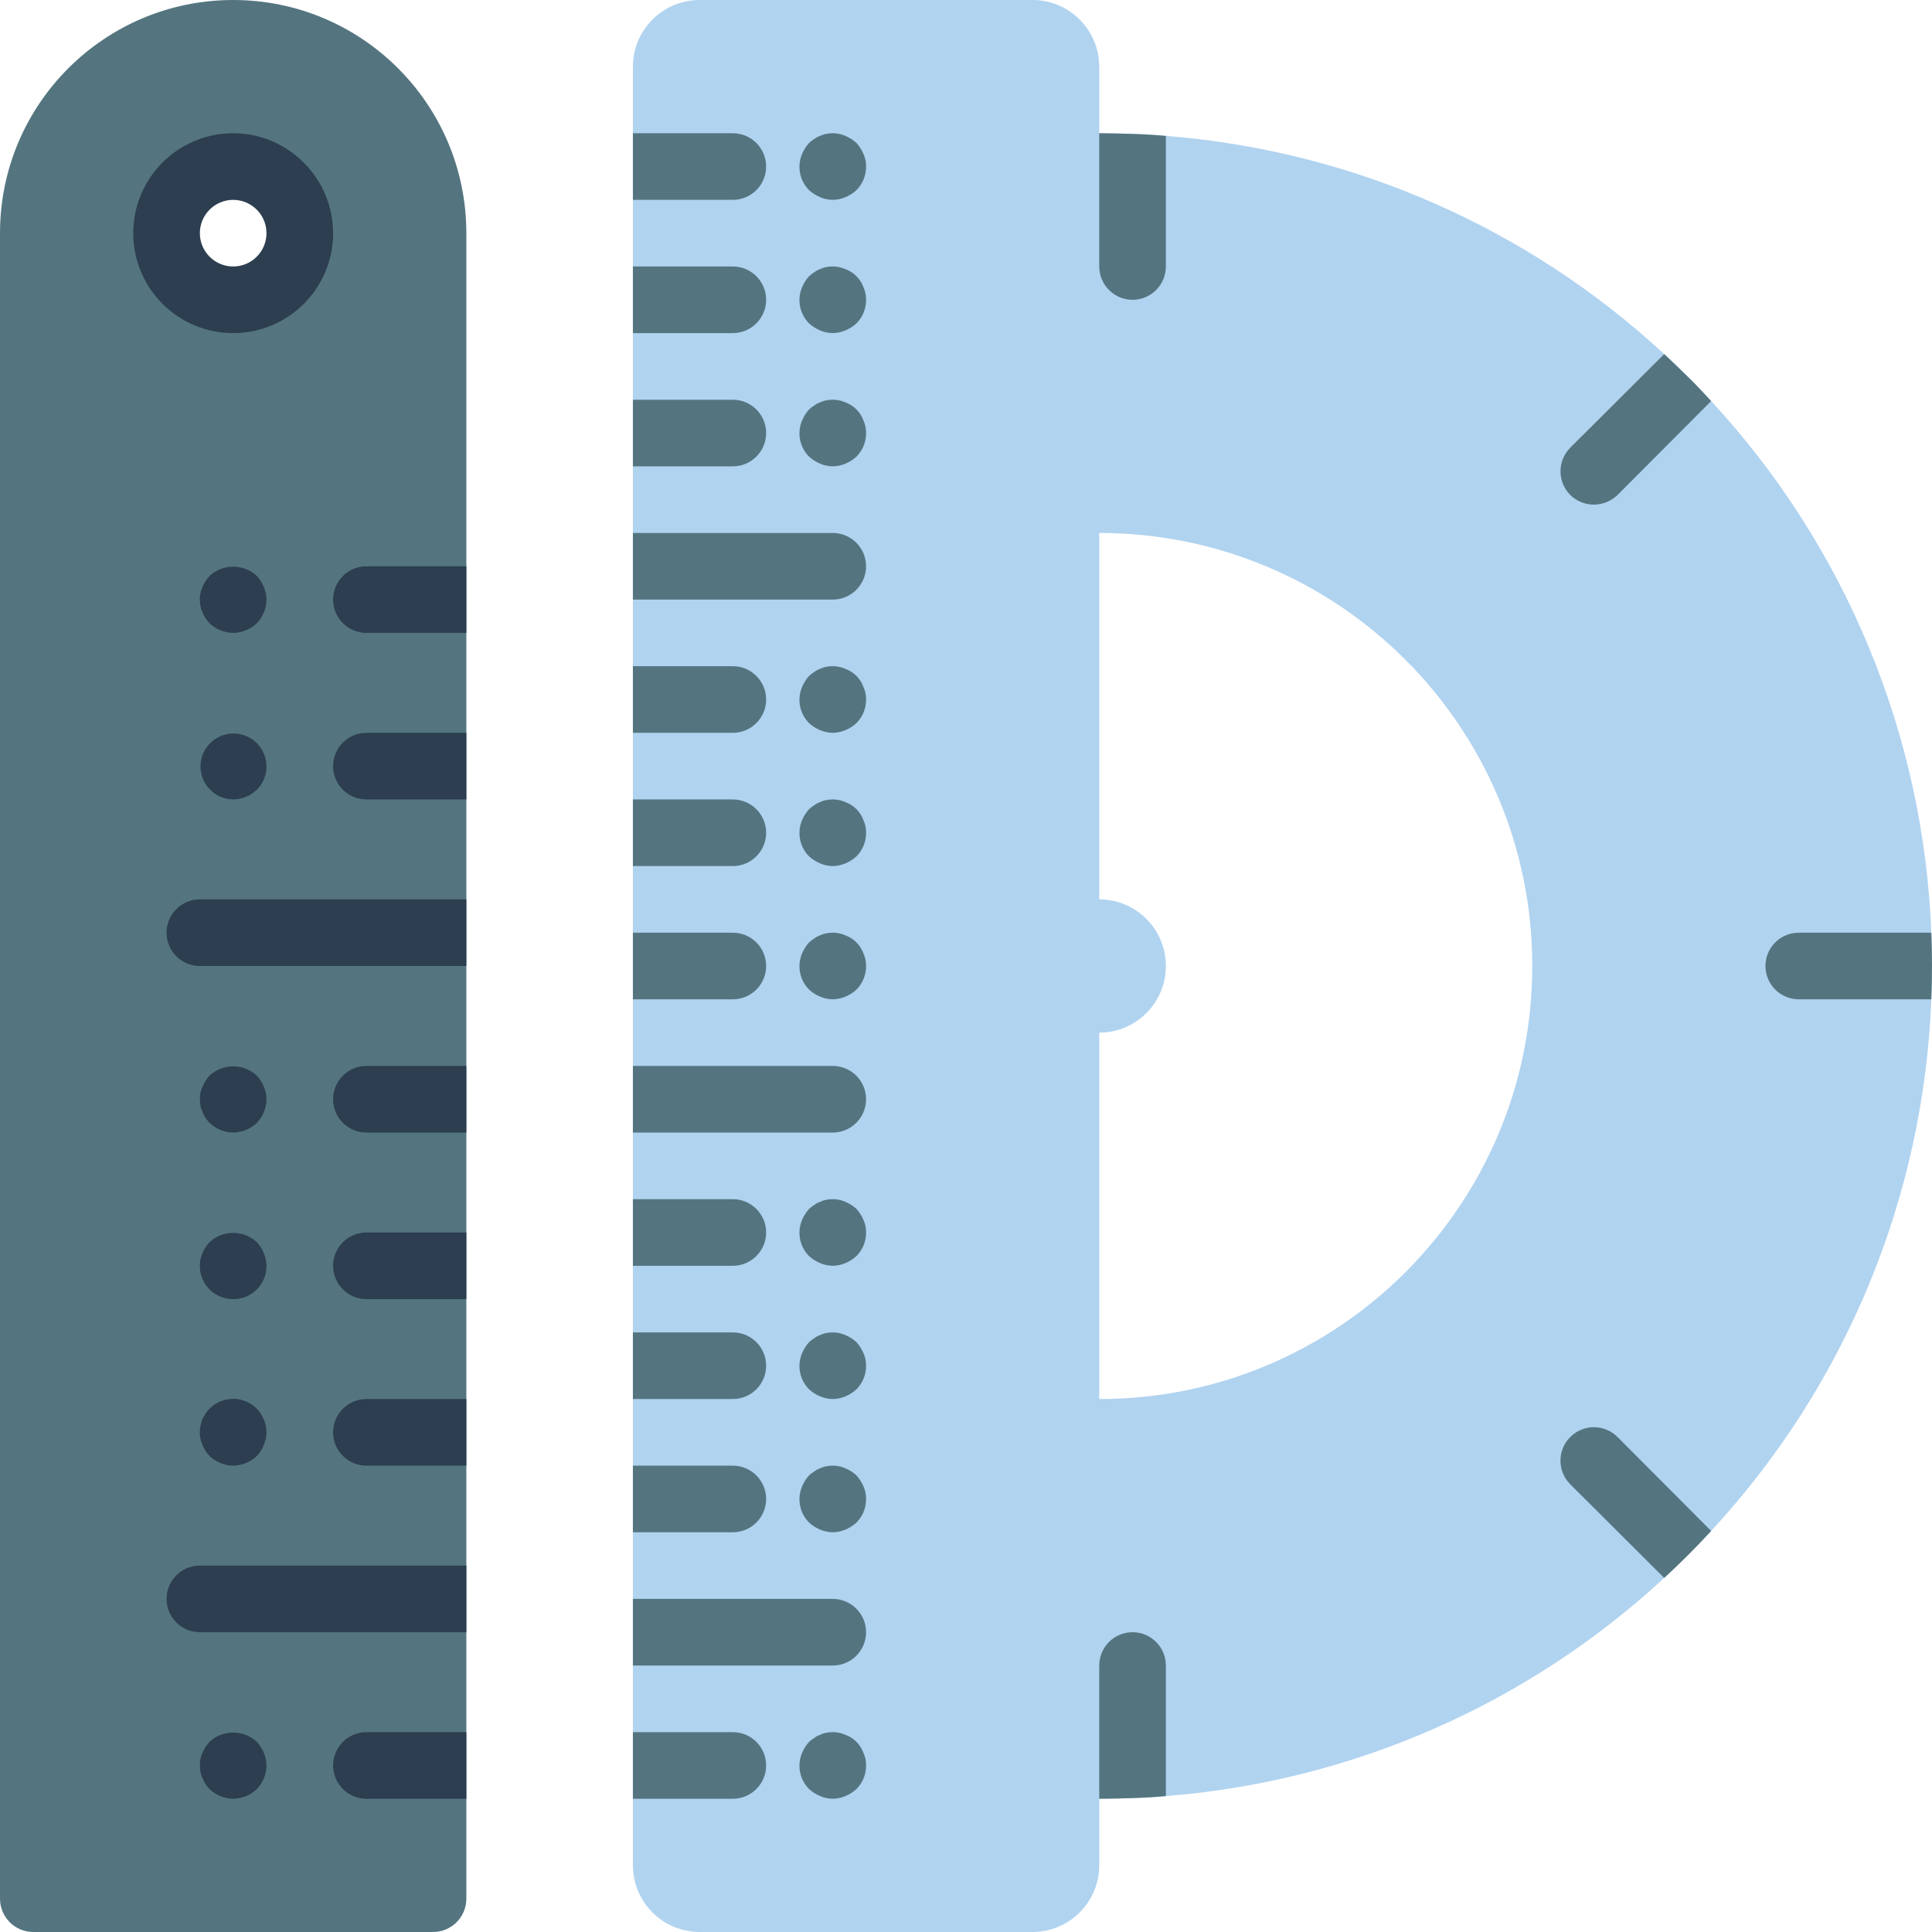 <?xml version="1.0" encoding="UTF-8"?>
<svg xmlns="http://www.w3.org/2000/svg" xmlns:xlink="http://www.w3.org/1999/xlink" width="512" height="512" viewBox="0 0 58 58" version="1.1"><!-- Generator: Sketch 51.3 (57544) - http://www.bohemiancoding.com/sketch --><title>081 - Rulers</title><desc>Created with Sketch.</desc><defs/><g id="Page-1" stroke="none" stroke-width="1" fill="none" fill-rule="evenodd"><g id="081---Rulers" fill-rule="nonzero"><path d="M57.98,28 C57.751,22.062 55.407,16.401 51.37,12.04 C51.14,11.79 50.91,11.56 50.68,11.32 C50.45,11.08 50.21,10.86 49.96,10.63 C45.852,6.826 40.582,4.518 35,4.08 C34.67,4.05 34.33,4.03 34,4.02 C33.67,4.01 33.33,4 33,4 L33,2 C32.997,0.897 32.103,0.003 31,0 L21,0 C19.897,0.003 19.003,0.897 19,2 L19,56 C19.003,57.103 19.897,57.997 21,58 L31,58 C32.103,57.997 32.997,57.103 33,56 L33,54 C33.33,54 33.67,53.99 34,53.98 C34.33,53.97 34.67,53.95 35,53.92 C40.581,53.48 45.851,51.173 49.96,47.37 C50.21,47.14 50.45,46.91 50.68,46.68 C50.91,46.45 51.14,46.21 51.37,45.96 C55.407,41.599 57.751,35.938 57.98,30 C57.99,29.67 58,29.33 58,29 C58,28.67 57.99,28.33 57.98,28 Z M33,42 L33,31 C34.105,31 35,30.105 35,29 C35,27.895 34.105,27 33,27 L33,16 C40.18,16 46,21.82 46,29 C46,36.18 40.18,42 33,42 Z" id="Shape" fill="#B0D3F0"/><path d="M23,5 C23,5.552 22.552,6 22,6 L19,6 L19,4 L22,4 C22.552,4 23,4.448 23,5 Z" id="Shape" fill="#547580"/><path d="M25,6 C24.869,5.998 24.74,5.971 24.62,5.92 C24.499,5.869 24.387,5.798 24.29,5.71 C24.004,5.424 23.921,4.992 24.08,4.62 C24.131,4.499 24.202,4.387 24.29,4.29 C24.339,4.245 24.393,4.204 24.45,4.17 C24.501,4.13 24.559,4.1 24.62,4.08 C24.677,4.051 24.737,4.031 24.8,4.02 C24.995,3.979 25.198,4 25.38,4.08 C25.501,4.131 25.613,4.202 25.71,4.29 C25.798,4.387 25.869,4.499 25.92,4.62 C25.976,4.739 26.003,4.869 26,5 C26.003,5.266 25.898,5.522 25.71,5.71 C25.613,5.798 25.501,5.869 25.38,5.92 C25.26,5.971 25.131,5.998 25,6 Z" id="Shape" fill="#547580"/><path d="M23,9 C23,9.552 22.552,10 22,10 L19,10 L19,8 L22,8 C22.552,8 23,8.448 23,9 Z" id="Shape" fill="#547580"/><path d="M25,10 C24.869,9.998 24.74,9.971 24.62,9.92 C24.499,9.869 24.387,9.798 24.29,9.71 C24.004,9.424 23.921,8.992 24.08,8.62 C24.131,8.499 24.202,8.387 24.29,8.29 C24.339,8.245 24.393,8.204 24.45,8.17 C24.501,8.13 24.559,8.1 24.62,8.08 C24.677,8.051 24.737,8.031 24.8,8.02 C24.995,7.979 25.198,8 25.38,8.08 C25.631,8.171 25.829,8.369 25.92,8.62 C25.976,8.739 26.003,8.869 26,9 C26.003,9.266 25.898,9.522 25.71,9.71 C25.613,9.798 25.501,9.869 25.38,9.92 C25.26,9.971 25.131,9.998 25,10 Z" id="Shape" fill="#547580"/><path d="M23,13 C23,13.552 22.552,14 22,14 L19,14 L19,12 L22,12 C22.552,12 23,12.448 23,13 Z" id="Shape" fill="#547580"/><path d="M25,14 C24.869,13.998 24.74,13.971 24.62,13.92 C24.499,13.869 24.387,13.798 24.29,13.71 C24.004,13.424 23.921,12.992 24.08,12.62 C24.131,12.499 24.202,12.387 24.29,12.29 C24.339,12.245 24.393,12.204 24.45,12.17 C24.501,12.13 24.559,12.1 24.62,12.08 C24.677,12.051 24.737,12.031 24.8,12.02 C24.995,11.979 25.198,12 25.38,12.08 C25.631,12.171 25.829,12.369 25.92,12.62 C25.976,12.739 26.003,12.869 26,13 C26.003,13.266 25.898,13.522 25.71,13.71 C25.613,13.798 25.501,13.869 25.38,13.92 C25.26,13.971 25.131,13.998 25,14 Z" id="Shape" fill="#547580"/><path d="M26,17 C26,17.552 25.552,18 25,18 L19,18 L19,16 L25,16 C25.552,16 26,16.448 26,17 Z" id="Shape" fill="#547580"/><path d="M23,21 C23,21.552 22.552,22 22,22 L19,22 L19,20 L22,20 C22.552,20 23,20.448 23,21 Z" id="Shape" fill="#547580"/><path d="M25,22 C24.869,21.998 24.74,21.971 24.62,21.92 C24.499,21.869 24.387,21.798 24.29,21.71 C24.004,21.424 23.921,20.992 24.08,20.62 C24.131,20.499 24.202,20.387 24.29,20.29 C24.339,20.245 24.393,20.204 24.45,20.17 C24.501,20.13 24.559,20.1 24.62,20.08 C24.677,20.051 24.737,20.031 24.8,20.02 C24.995,19.979 25.198,20 25.38,20.08 C25.631,20.171 25.829,20.369 25.92,20.62 C25.976,20.739 26.003,20.869 26,21 C26.003,21.266 25.898,21.522 25.71,21.71 C25.613,21.798 25.501,21.869 25.38,21.92 C25.26,21.971 25.131,21.998 25,22 Z" id="Shape" fill="#547580"/><path d="M23,25 C23,25.552 22.552,26 22,26 L19,26 L19,24 L22,24 C22.552,24 23,24.448 23,25 Z" id="Shape" fill="#547580"/><path d="M25,26 C24.869,25.998 24.74,25.971 24.62,25.92 C24.499,25.869 24.387,25.798 24.29,25.71 C24.004,25.424 23.921,24.992 24.08,24.62 C24.131,24.499 24.202,24.387 24.29,24.29 C24.339,24.245 24.393,24.204 24.45,24.17 C24.501,24.13 24.559,24.1 24.62,24.08 C24.677,24.051 24.737,24.031 24.8,24.02 C24.995,23.979 25.198,24 25.38,24.08 C25.631,24.171 25.829,24.369 25.92,24.62 C25.976,24.739 26.003,24.869 26,25 C26.003,25.266 25.898,25.522 25.71,25.71 C25.613,25.798 25.501,25.869 25.38,25.92 C25.26,25.971 25.131,25.998 25,26 Z" id="Shape" fill="#547580"/><path d="M23,29 C23,29.552 22.552,30 22,30 L19,30 L19,28 L22,28 C22.552,28 23,28.448 23,29 Z" id="Shape" fill="#547580"/><path d="M25,30 C24.869,29.998 24.74,29.971 24.62,29.92 C24.499,29.869 24.387,29.798 24.29,29.71 C24.004,29.424 23.921,28.992 24.08,28.62 C24.131,28.499 24.202,28.387 24.29,28.29 C24.339,28.245 24.393,28.204 24.45,28.17 C24.501,28.13 24.559,28.1 24.62,28.08 C24.677,28.051 24.737,28.031 24.8,28.02 C24.995,27.979 25.198,28 25.38,28.08 C25.631,28.171 25.829,28.369 25.92,28.62 C25.976,28.739 26.003,28.869 26,29 C26.003,29.266 25.898,29.522 25.71,29.71 C25.613,29.798 25.501,29.869 25.38,29.92 C25.26,29.971 25.131,29.998 25,30 Z" id="Shape" fill="#547580"/><path d="M19,34 L25,34 C25.552,34 26,33.552 26,33 C26,32.448 25.552,32 25,32 L19,32 L19,34 Z" id="Shape" fill="#547580"/><path d="M23,37 C23,37.552 22.552,38 22,38 L19,38 L19,36 L22,36 C22.552,36 23,36.448 23,37 Z" id="Shape" fill="#547580"/><path d="M25,38 C24.869,37.998 24.74,37.971 24.62,37.92 C24.499,37.869 24.387,37.798 24.29,37.71 C24.004,37.424 23.921,36.992 24.08,36.62 C24.131,36.499 24.202,36.387 24.29,36.29 C24.339,36.245 24.393,36.205 24.45,36.17 C24.501,36.13 24.559,36.1 24.62,36.08 C24.677,36.052 24.737,36.031 24.8,36.02 C24.995,35.979 25.198,36 25.38,36.08 C25.501,36.131 25.612,36.202 25.71,36.29 C25.798,36.387 25.869,36.499 25.92,36.62 C25.976,36.739 26.003,36.869 26,37 C26.003,37.266 25.898,37.522 25.71,37.71 C25.613,37.798 25.501,37.869 25.38,37.92 C25.26,37.971 25.131,37.998 25,38 Z" id="Shape" fill="#547580"/><path d="M23,41 C23,41.552 22.552,42 22,42 L19,42 L19,40 L22,40 C22.552,40 23,40.448 23,41 Z" id="Shape" fill="#547580"/><path d="M25,42 C24.869,41.998 24.74,41.971 24.62,41.92 C24.499,41.869 24.387,41.798 24.29,41.71 C24.004,41.424 23.921,40.992 24.08,40.62 C24.131,40.499 24.202,40.387 24.29,40.29 C24.339,40.245 24.393,40.205 24.45,40.17 C24.501,40.13 24.559,40.1 24.62,40.08 C24.677,40.052 24.737,40.031 24.8,40.02 C24.995,39.979 25.198,40 25.38,40.08 C25.501,40.131 25.612,40.202 25.71,40.29 C25.798,40.387 25.869,40.499 25.92,40.62 C25.976,40.739 26.003,40.869 26,41 C26.003,41.266 25.898,41.522 25.71,41.71 C25.613,41.798 25.501,41.869 25.38,41.92 C25.26,41.971 25.131,41.998 25,42 Z" id="Shape" fill="#547580"/><path d="M23,45 C23,45.552 22.552,46 22,46 L19,46 L19,44 L22,44 C22.552,44 23,44.448 23,45 Z" id="Shape" fill="#547580"/><path d="M25,46 C24.869,45.998 24.74,45.971 24.62,45.92 C24.499,45.869 24.387,45.798 24.29,45.71 C24.004,45.424 23.921,44.992 24.08,44.62 C24.131,44.499 24.202,44.387 24.29,44.29 C24.339,44.245 24.393,44.205 24.45,44.17 C24.501,44.13 24.559,44.1 24.62,44.08 C24.677,44.052 24.737,44.031 24.8,44.02 C24.995,43.979 25.198,44 25.38,44.08 C25.501,44.131 25.612,44.202 25.71,44.29 C25.798,44.387 25.869,44.499 25.92,44.62 C25.976,44.739 26.003,44.869 26,45 C26.003,45.266 25.898,45.522 25.71,45.71 C25.613,45.798 25.501,45.869 25.38,45.92 C25.26,45.971 25.131,45.998 25,46 Z" id="Shape" fill="#547580"/><path d="M26,49 C26,49.552 25.552,50 25,50 L19,50 L19,48 L25,48 C25.552,48 26,48.448 26,49 Z" id="Shape" fill="#547580"/><path d="M23,53 C23,53.552 22.552,54 22,54 L19,54 L19,52 L22,52 C22.552,52 23,52.448 23,53 Z" id="Shape" fill="#547580"/><path d="M25,54 C24.869,53.998 24.74,53.971 24.62,53.92 C24.499,53.869 24.387,53.798 24.29,53.71 C24.004,53.424 23.921,52.992 24.08,52.62 C24.131,52.499 24.202,52.387 24.29,52.29 C24.339,52.245 24.393,52.204 24.45,52.17 C24.501,52.13 24.559,52.1 24.62,52.08 C24.677,52.051 24.737,52.031 24.8,52.02 C24.995,51.979 25.198,52 25.38,52.08 C25.631,52.171 25.829,52.369 25.92,52.62 C25.976,52.739 26.003,52.869 26,53 C26.003,53.266 25.898,53.522 25.71,53.71 C25.613,53.798 25.501,53.869 25.38,53.92 C25.26,53.971 25.131,53.998 25,54 Z" id="Shape" fill="#547580"/><path d="M35,4.08 L35,8 C35,8.552 34.552,9 34,9 C33.448,9 33,8.552 33,8 L33,4 C33.33,4 33.67,4.01 34,4.02 C34.33,4.03 34.67,4.05 35,4.08 Z" id="Shape" fill="#547580"/><path d="M35,50 L35,53.92 C34.67,53.95 34.33,53.97 34,53.98 C33.67,53.99 33.33,54 33,54 L33,50 C33,49.448 33.448,49 34,49 C34.552,49 35,49.448 35,50 Z" id="Shape" fill="#547580"/><path d="M47.849,43.849 L50.678,46.678" id="Shape" fill="#547580"/><path d="M51.37,45.96 C51.14,46.21 50.91,46.45 50.68,46.68 C50.45,46.91 50.21,47.14 49.96,47.37 L47.14,44.56 C46.748,44.168 46.748,43.532 47.14,43.14 C47.532,42.748 48.168,42.748 48.56,43.14 L51.37,45.96 Z" id="Shape" fill="#547580"/><path d="M54,29 L58,29" id="Shape" fill="#547580"/><path d="M58,29 C58,29.33 57.99,29.67 57.98,30 L54,30 C53.448,30 53,29.552 53,29 C53,28.448 53.448,28 54,28 L57.98,28 C57.99,28.33 58,28.67 58,29 Z" id="Shape" fill="#547580"/><path d="M47.849,14.151 L50.678,11.322" id="Shape" fill="#547580"/><path d="M51.37,12.04 L48.56,14.86 C48.369,15.043 48.115,15.147 47.85,15.15 C47.585,15.149 47.33,15.045 47.14,14.86 C46.75,14.467 46.75,13.833 47.14,13.44 L49.96,10.63 C50.21,10.86 50.44,11.09 50.68,11.32 C50.92,11.55 51.14,11.79 51.37,12.04 Z" id="Shape" fill="#547580"/><path d="M7,4.4408921e-16 C3.134,-2.22044605e-16 4.4408921e-16,3.134 0,7 L0,57 C1.11022302e-16,57.552 0.448,58 1,58 L13,58 C13.552,58 14,57.552 14,57 L14,7 C14,3.134 10.866,2.22044605e-16 7,4.4408921e-16 Z M7,5 C8.105,5 9,5.895 9,7 C9,8.105 8.105,9 7,9 C5.895,9 5,8.105 5,7 C5.003,5.897 5.897,5.003 7,5 Z" id="Shape" fill="#547580"/><path d="M14,27 L14,29 L6,29 C5.448,29 5,28.552 5,28 C5,27.448 5.448,27 6,27 L14,27 Z" id="Shape" fill="#2C3E50"/><path d="M14,17 L14,19 L11,19 C10.448,19 10,18.552 10,18 C10,17.448 10.448,17 11,17 L14,17 Z" id="Shape" fill="#2C3E50"/><path d="M7,19 C6.735,18.996 6.482,18.893 6.29,18.71 C6.247,18.662 6.207,18.612 6.17,18.56 C6.132,18.504 6.102,18.444 6.08,18.38 C6.051,18.323 6.031,18.263 6.02,18.2 C6.008,18.134 6.002,18.067 6,18 C5.997,17.869 6.024,17.739 6.08,17.62 C6.131,17.499 6.202,17.387 6.29,17.29 C6.691,16.92 7.309,16.92 7.71,17.29 C7.798,17.387 7.869,17.499 7.92,17.62 C7.971,17.74 7.998,17.869 8,18 C7.998,18.265 7.894,18.519 7.71,18.71 C7.518,18.893 7.265,18.996 7,19 Z" id="Shape" fill="#2C3E50"/><path d="M14,22 L14,24 L11,24 C10.448,24 10,23.552 10,23 C10,22.448 10.448,22 11,22 L14,22 Z" id="Shape" fill="#2C3E50"/><path d="M7,24 C6.529,23.995 6.126,23.659 6.037,23.196 C5.949,22.733 6.199,22.272 6.636,22.094 C7.072,21.915 7.573,22.069 7.834,22.462 C8.095,22.855 8.043,23.377 7.71,23.71 C7.518,23.893 7.265,23.996 7,24 Z" id="Shape" fill="#2C3E50"/><path d="M14,47 L14,49 L6,49 C5.448,49 5,48.552 5,48 C5,47.448 5.448,47 6,47 L14,47 Z" id="Shape" fill="#2C3E50"/><path d="M14,32 L14,34 L11,34 C10.448,34 10,33.552 10,33 C10,32.448 10.448,32 11,32 L14,32 Z" id="Shape" fill="#2C3E50"/><path d="M7,34 C6.735,33.996 6.482,33.893 6.29,33.71 C6.247,33.662 6.207,33.612 6.17,33.56 C6.132,33.504 6.102,33.444 6.08,33.38 C6.051,33.323 6.031,33.263 6.02,33.2 C6.008,33.134 6.002,33.067 6,33 C5.997,32.869 6.024,32.739 6.08,32.62 C6.131,32.499 6.202,32.387 6.29,32.29 C6.691,31.92 7.309,31.92 7.71,32.29 C7.798,32.387 7.869,32.499 7.92,32.62 C7.971,32.74 7.998,32.869 8,33 C7.998,33.265 7.894,33.519 7.71,33.71 C7.518,33.893 7.265,33.996 7,34 Z" id="Shape" fill="#2C3E50"/><path d="M14,37 L14,39 L11,39 C10.448,39 10,38.552 10,38 C10,37.448 10.448,37 11,37 L14,37 Z" id="Shape" fill="#2C3E50"/><path d="M7,39 C6.734,39.003 6.478,38.898 6.29,38.71 C6.102,38.522 5.997,38.266 6,38 C5.997,37.869 6.024,37.739 6.08,37.62 C6.128,37.498 6.2,37.386 6.29,37.29 C6.691,36.92 7.309,36.92 7.71,37.29 C7.8,37.386 7.872,37.498 7.92,37.62 C7.971,37.74 7.998,37.869 8,38 C8.003,38.266 7.898,38.522 7.71,38.71 C7.522,38.898 7.266,39.003 7,39 Z" id="Shape" fill="#2C3E50"/><path d="M14,42 L14,44 L11,44 C10.448,44 10,43.552 10,43 C10,42.448 10.448,42 11,42 L14,42 Z" id="Shape" fill="#2C3E50"/><path d="M7,44 C6.735,43.996 6.482,43.893 6.29,43.71 C6.2,43.614 6.128,43.502 6.08,43.38 C6.024,43.261 5.997,43.131 6,43 C5.998,42.594 6.241,42.226 6.617,42.071 C6.992,41.915 7.424,42.002 7.71,42.29 C7.893,42.482 7.996,42.735 8,43 C7.998,43.131 7.971,43.26 7.92,43.38 C7.872,43.502 7.8,43.614 7.71,43.71 C7.518,43.893 7.265,43.996 7,44 Z" id="Shape" fill="#2C3E50"/><path d="M14,52 L14,54 L11,54 C10.448,54 10,53.552 10,53 C10,52.448 10.448,52 11,52 L14,52 Z" id="Shape" fill="#2C3E50"/><path d="M7,54 C6.735,53.996 6.482,53.893 6.29,53.71 C6.247,53.662 6.207,53.612 6.17,53.56 C6.132,53.504 6.102,53.444 6.08,53.38 C6.051,53.323 6.031,53.263 6.02,53.2 C6.008,53.134 6.002,53.067 6,53 C5.997,52.869 6.024,52.739 6.08,52.62 C6.131,52.499 6.202,52.387 6.29,52.29 C6.691,51.92 7.309,51.92 7.71,52.29 C7.798,52.387 7.869,52.499 7.92,52.62 C7.971,52.74 7.998,52.869 8,53 C7.998,53.265 7.894,53.519 7.71,53.71 C7.518,53.893 7.265,53.996 7,54 Z" id="Shape" fill="#2C3E50"/><path d="M7,4 C5.343,4 4,5.343 4,7 C4,8.657 5.343,10 7,10 C8.657,10 10,8.657 10,7 C9.995,5.345 8.655,4.005 7,4 Z M7,8 C6.448,8 6,7.552 6,7 C6,6.448 6.448,6 7,6 C7.552,6 8,6.448 8,7 C8,7.552 7.552,8 7,8 Z" id="Shape" fill="#2C3E50"/></g></g></svg>
